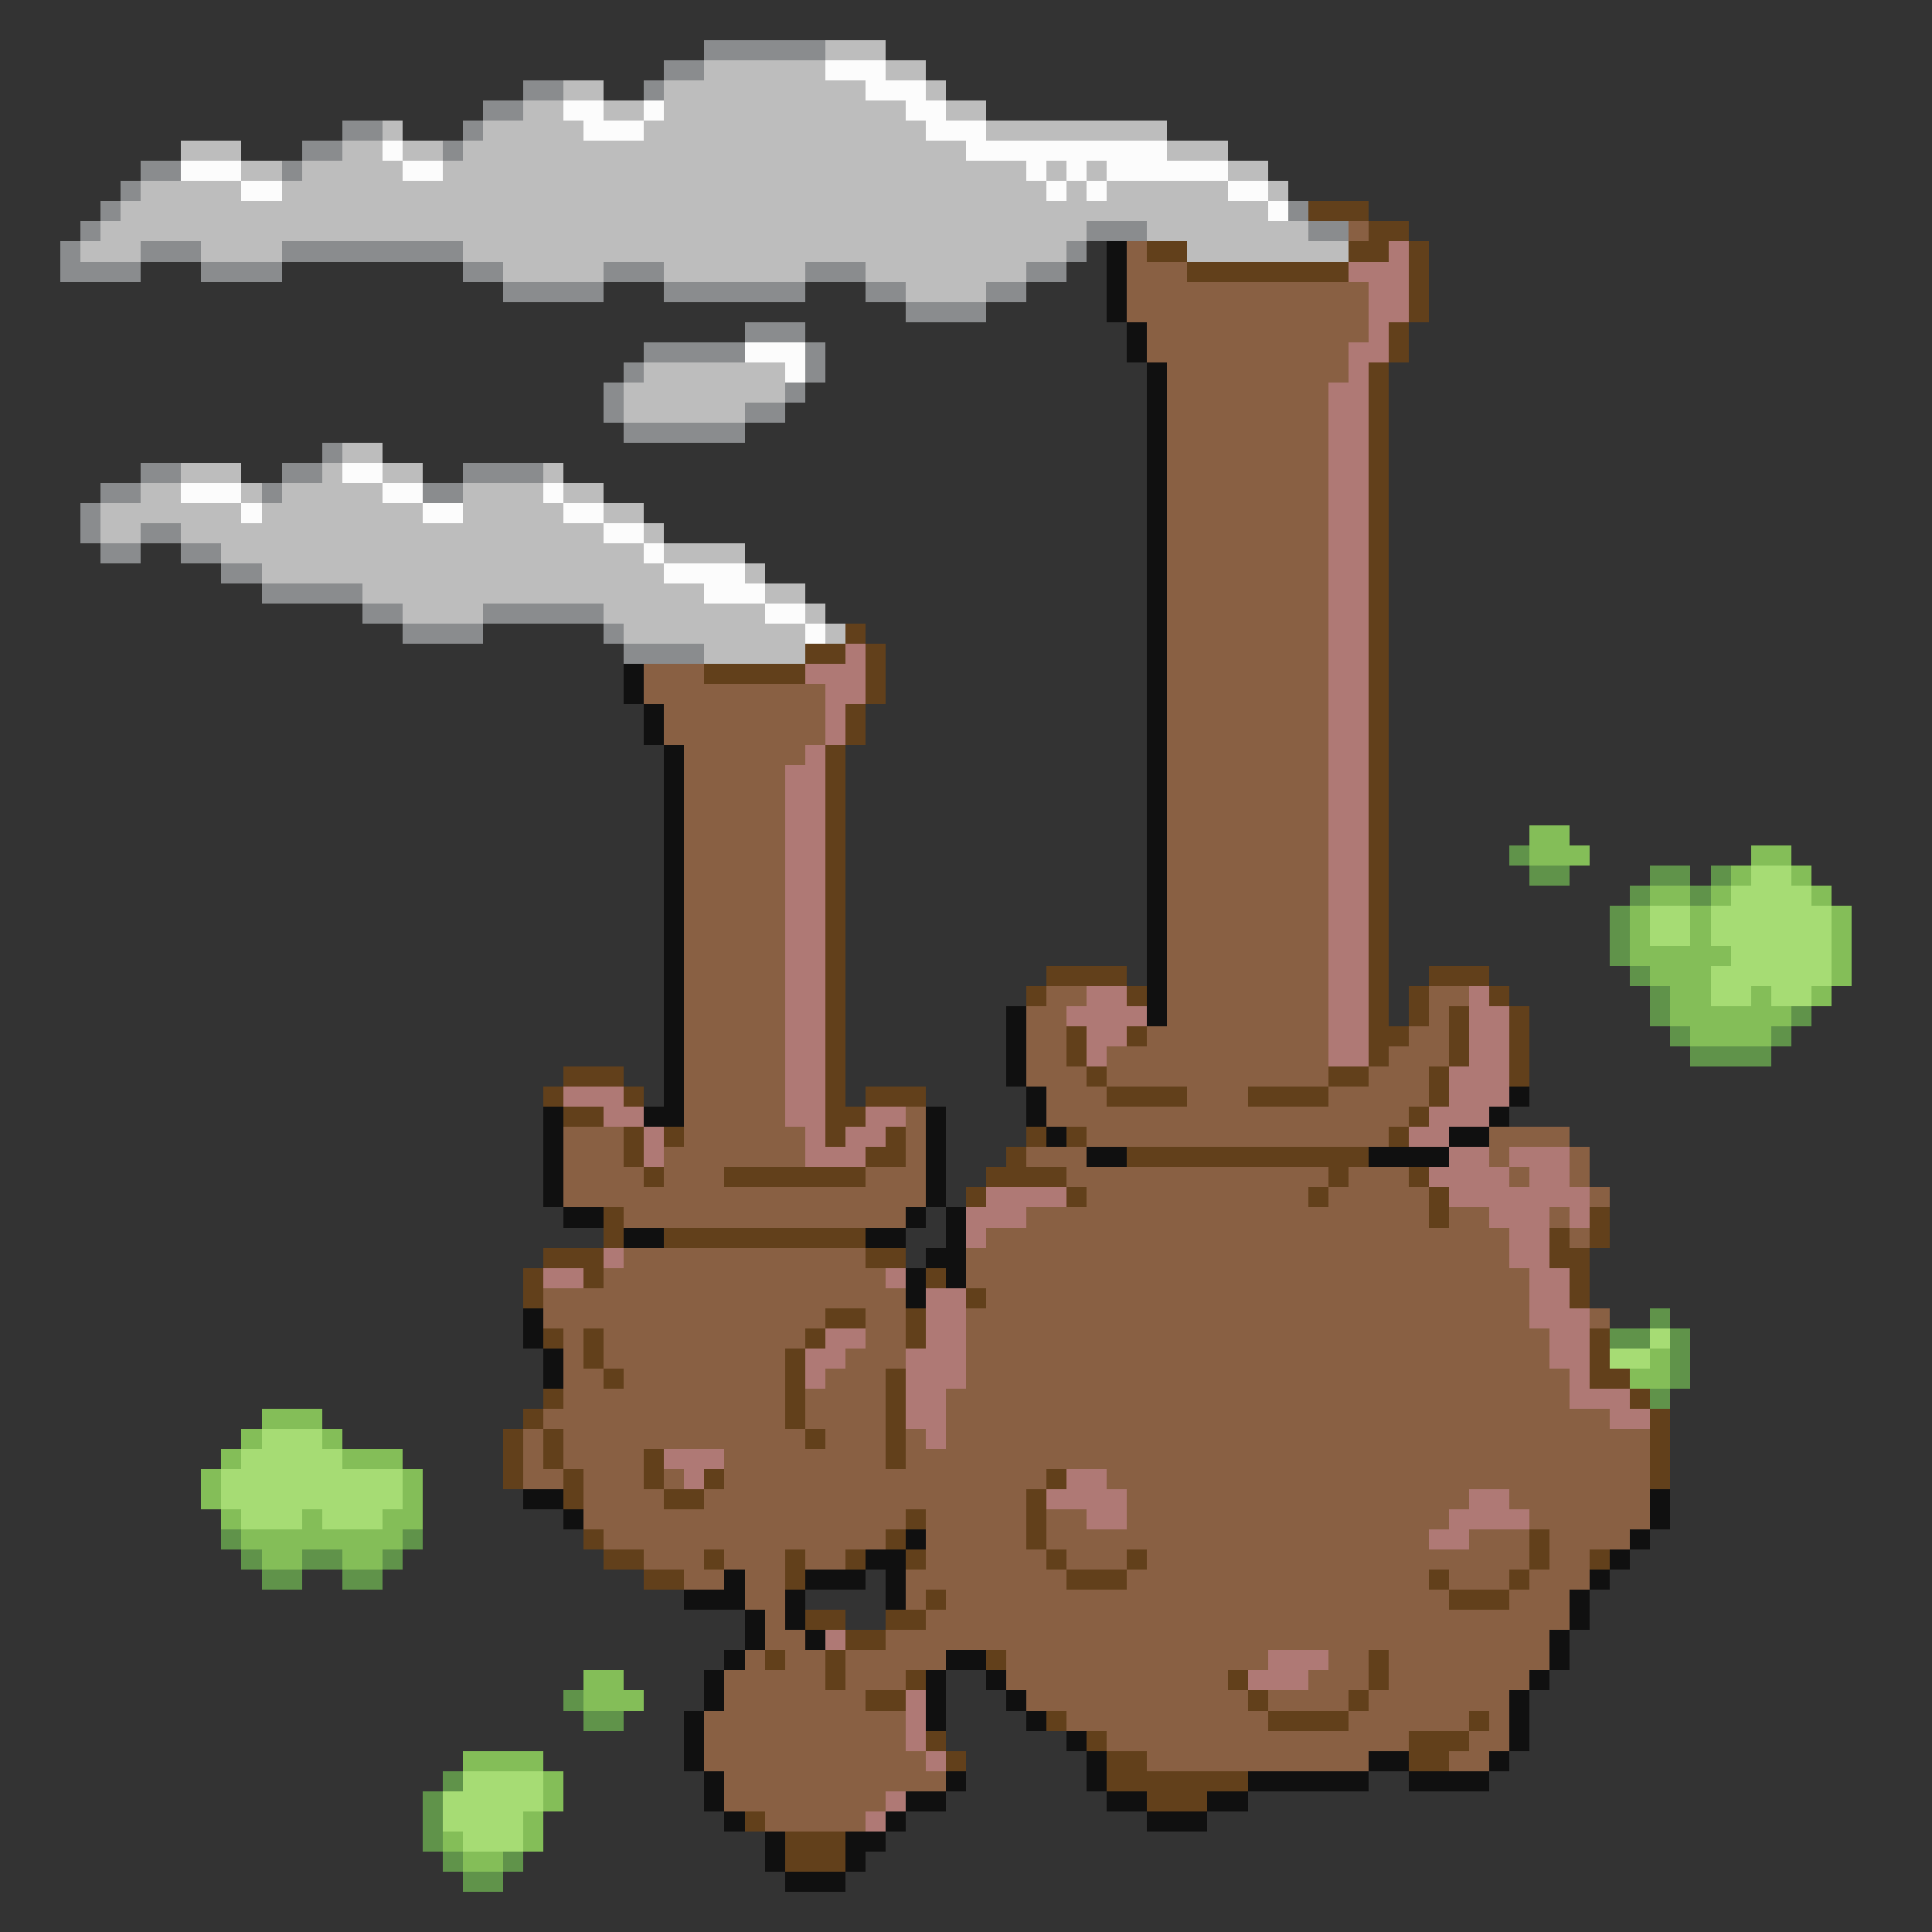 <svg xmlns="http://www.w3.org/2000/svg" viewBox="0 -0.5 96 96" shape-rendering="crispEdges">
<rect x="0" y="-0.5" width="96" height="96" fill="#333333" stroke="none"/>
<path stroke="#8a8c8e" d="M35 2h6M33 3h2M26 4h2M32 4h1M24 5h2M17 6h2M23 6h1M15 7h2M22 7h1M7 8h2M14 8h1M6 9h1M5 10h1M64 10h1M4 11h1M54 11h3M65 11h2M3 12h1M7 12h3M14 12h9M53 12h1M3 13h4M10 13h4M23 13h2M30 13h3M40 13h3M51 13h2M25 14h5M33 14h7M43 14h2M49 14h2M45 15h4M37 16h3M32 17h5M40 17h1M31 18h1M40 18h1M30 19h1M39 19h1M30 20h1M37 20h2M31 21h6M16 22h1M7 23h2M14 23h2M23 23h4M5 24h2M13 24h1M21 24h2M4 25h1M4 26h1M7 26h2M5 27h2M9 27h2M11 28h2M13 29h5M18 30h2M24 30h6M20 31h4M30 31h1M31 32h4" />
<path stroke="#bdbdbd" d="M41 2h3M35 3h6M44 3h2M28 4h2M33 4h10M46 4h1M26 5h2M30 5h2M33 5h12M47 5h2M19 6h1M24 6h5M32 6h14M49 6h9M9 7h3M17 7h2M20 7h2M23 7h25M58 7h3M12 8h2M15 8h5M22 8h29M52 8h1M54 8h1M61 8h2M7 9h5M14 9h38M53 9h1M55 9h6M63 9h1M6 10h57M5 11h49M57 11h8M4 12h3M10 12h4M23 12h30M59 12h8M25 13h5M33 13h7M43 13h8M45 14h4M32 18h7M31 19h8M31 20h6M17 22h2M9 23h3M16 23h1M19 23h2M27 23h1M7 24h2M12 24h1M14 24h5M23 24h4M28 24h2M5 25h7M13 25h8M23 25h5M30 25h2M5 26h2M9 26h21M32 26h1M11 27h21M33 27h4M13 28h20M37 28h1M18 29h17M38 29h2M20 30h4M30 30h8M40 30h1M31 31h9M41 31h1M35 32h5" />
<path stroke="#fcfcfc" d="M41 3h3M43 4h3M28 5h2M32 5h1M45 5h2M29 6h3M46 6h3M19 7h1M48 7h10M9 8h3M20 8h2M51 8h1M53 8h1M55 8h6M12 9h2M52 9h1M54 9h1M61 9h2M63 10h1M37 17h3M39 18h1M17 23h2M9 24h3M19 24h2M27 24h1M12 25h1M21 25h2M28 25h2M30 26h2M32 27h1M33 28h4M35 29h3M38 30h2M40 31h1" />
<path stroke="#62401b" d="M65 10h3M68 11h2M57 12h2M67 12h2M70 12h1M59 13h8M70 13h1M70 14h1M70 15h1M69 16h1M69 17h1M68 18h1M68 19h1M68 20h1M68 21h1M68 22h1M68 23h1M68 24h1M68 25h1M68 26h1M68 27h1M68 28h1M68 29h1M68 30h1M42 31h1M68 31h1M40 32h2M43 32h1M68 32h1M35 33h5M43 33h1M68 33h1M43 34h1M68 34h1M42 35h1M68 35h1M42 36h1M68 36h1M41 37h1M68 37h1M41 38h1M68 38h1M41 39h1M68 39h1M41 40h1M68 40h1M41 41h1M68 41h1M41 42h1M68 42h1M41 43h1M68 43h1M41 44h1M68 44h1M41 45h1M68 45h1M41 46h1M68 46h1M41 47h1M68 47h1M41 48h1M52 48h4M68 48h1M71 48h3M41 49h1M51 49h1M56 49h1M68 49h1M70 49h1M74 49h1M41 50h1M68 50h1M70 50h1M72 50h1M75 50h1M41 51h1M53 51h1M56 51h1M68 51h2M72 51h1M75 51h1M41 52h1M53 52h1M68 52h1M72 52h1M75 52h1M28 53h3M41 53h1M54 53h1M66 53h2M71 53h1M75 53h1M27 54h1M31 54h1M41 54h1M43 54h3M55 54h4M62 54h4M71 54h1M28 55h2M41 55h2M70 55h1M31 56h1M33 56h1M41 56h1M44 56h1M51 56h1M53 56h1M69 56h1M31 57h1M43 57h2M50 57h1M56 57h12M32 58h1M36 58h7M49 58h4M66 58h1M70 58h1M48 59h1M53 59h1M65 59h1M71 59h1M30 60h1M71 60h1M79 60h1M30 61h1M33 61h10M77 61h1M79 61h1M27 62h3M43 62h2M77 62h2M26 63h1M29 63h1M46 63h1M78 63h1M26 64h1M48 64h1M78 64h1M41 65h2M45 65h1M27 66h1M29 66h1M40 66h1M45 66h1M79 66h1M29 67h1M39 67h1M79 67h1M30 68h1M39 68h1M44 68h1M79 68h2M27 69h1M39 69h1M44 69h1M81 69h1M26 70h1M39 70h1M44 70h1M82 70h1M25 71h1M27 71h1M40 71h1M44 71h1M82 71h1M25 72h1M27 72h1M32 72h1M44 72h1M82 72h1M25 73h1M28 73h1M32 73h1M35 73h1M52 73h1M82 73h1M28 74h1M33 74h2M51 74h1M45 75h1M51 75h1M29 76h1M44 76h1M51 76h1M76 76h1M30 77h2M35 77h1M39 77h1M42 77h1M45 77h1M52 77h1M56 77h1M76 77h1M79 77h1M32 78h2M39 78h1M53 78h3M71 78h1M75 78h1M46 79h1M72 79h3M40 80h2M44 80h2M42 81h2M38 82h1M41 82h1M49 82h1M68 82h1M41 83h1M45 83h1M61 83h1M68 83h1M43 84h2M62 84h1M67 84h1M52 85h1M63 85h4M73 85h1M46 86h1M54 86h1M70 86h3M47 87h1M55 87h2M70 87h2M55 88h7M57 89h3M37 90h1M39 91h3M39 92h3" />
<path stroke="#896043" d="M67 11h1M56 12h1M56 13h3M56 14h12M56 15h12M57 16h11M57 17h10M58 18h9M58 19h8M58 20h8M58 21h8M58 22h8M58 23h8M58 24h8M58 25h8M58 26h8M58 27h8M58 28h8M58 29h8M58 30h8M58 31h8M58 32h8M32 33h3M58 33h8M32 34h9M58 34h8M33 35h8M58 35h8M33 36h8M58 36h8M34 37h6M58 37h8M34 38h5M58 38h8M34 39h5M58 39h8M34 40h5M58 40h8M34 41h5M58 41h8M34 42h5M58 42h8M34 43h5M58 43h8M34 44h5M58 44h8M34 45h5M58 45h8M34 46h5M58 46h8M34 47h5M58 47h8M34 48h5M58 48h8M34 49h5M52 49h2M58 49h8M71 49h2M34 50h5M51 50h2M58 50h8M71 50h1M34 51h5M51 51h2M57 51h9M70 51h2M34 52h5M51 52h2M55 52h11M69 52h3M34 53h5M51 53h3M55 53h11M68 53h3M34 54h5M52 54h3M59 54h3M66 54h5M34 55h5M45 55h1M52 55h18M28 56h3M34 56h6M45 56h1M54 56h15M74 56h4M28 57h3M33 57h7M45 57h1M51 57h3M74 57h1M78 57h1M28 58h4M33 58h3M43 58h3M53 58h13M67 58h3M75 58h1M78 58h1M28 59h18M54 59h11M66 59h5M79 59h1M31 60h14M51 60h20M72 60h2M77 60h1M49 61h26M78 61h1M31 62h12M48 62h27M30 63h14M48 63h28M27 64h18M49 64h27M27 65h14M43 65h2M48 65h28M79 65h1M28 66h1M30 66h10M43 66h2M48 66h29M28 67h1M30 67h9M42 67h3M48 67h29M28 68h2M31 68h8M41 68h3M48 68h30M28 69h11M40 69h4M47 69h31M27 70h12M40 70h4M47 70h33M26 71h1M28 71h12M41 71h3M45 71h1M47 71h35M26 72h1M28 72h4M36 72h8M45 72h37M26 73h2M29 73h3M33 73h1M36 73h16M55 73h27M29 74h4M35 74h16M56 74h17M75 74h7M29 75h16M46 75h5M52 75h2M56 75h16M76 75h6M30 76h14M46 76h5M52 76h19M73 76h3M77 76h4M32 77h3M36 77h3M40 77h2M46 77h6M53 77h3M57 77h19M77 77h2M34 78h2M37 78h2M45 78h8M56 78h15M72 78h3M76 78h3M37 79h2M45 79h1M47 79h25M75 79h3M38 80h1M46 80h32M38 81h2M44 81h33M37 82h1M39 82h2M42 82h5M50 82h13M66 82h2M69 82h8M36 83h5M42 83h3M50 83h11M65 83h3M69 83h7M36 84h7M51 84h11M63 84h4M68 84h7M35 85h10M53 85h10M67 85h6M74 85h1M35 86h10M55 86h15M73 86h2M35 87h11M57 87h11M72 87h2M36 88h11M36 89h8M38 90h5" />
<path stroke="#101010" d="M55 12h1M55 13h1M55 14h1M55 15h1M56 16h1M56 17h1M57 18h1M57 19h1M57 20h1M57 21h1M57 22h1M57 23h1M57 24h1M57 25h1M57 26h1M57 27h1M57 28h1M57 29h1M57 30h1M57 31h1M57 32h1M31 33h1M57 33h1M31 34h1M57 34h1M32 35h1M57 35h1M32 36h1M57 36h1M33 37h1M57 37h1M33 38h1M57 38h1M33 39h1M57 39h1M33 40h1M57 40h1M33 41h1M57 41h1M33 42h1M57 42h1M33 43h1M57 43h1M33 44h1M57 44h1M33 45h1M57 45h1M33 46h1M57 46h1M33 47h1M57 47h1M33 48h1M57 48h1M33 49h1M57 49h1M33 50h1M50 50h1M57 50h1M33 51h1M50 51h1M33 52h1M50 52h1M33 53h1M50 53h1M33 54h1M51 54h1M75 54h1M27 55h1M32 55h2M46 55h1M51 55h1M74 55h1M27 56h1M46 56h1M52 56h1M72 56h2M27 57h1M46 57h1M54 57h2M68 57h4M27 58h1M46 58h1M27 59h1M46 59h1M28 60h2M45 60h1M47 60h1M31 61h2M43 61h2M47 61h1M46 62h2M45 63h1M47 63h1M45 64h1M26 65h1M26 66h1M27 67h1M27 68h1M26 74h2M82 74h1M28 75h1M82 75h1M45 76h1M81 76h1M43 77h2M80 77h1M36 78h1M40 78h3M44 78h1M79 78h1M34 79h3M39 79h1M44 79h1M78 79h1M37 80h1M39 80h1M78 80h1M37 81h1M40 81h1M77 81h1M36 82h1M47 82h2M77 82h1M35 83h1M46 83h1M49 83h1M76 83h1M35 84h1M46 84h1M50 84h1M75 84h1M34 85h1M46 85h1M51 85h1M75 85h1M34 86h1M53 86h1M75 86h1M34 87h1M54 87h1M68 87h2M74 87h1M35 88h1M47 88h1M54 88h1M62 88h6M70 88h4M35 89h1M45 89h2M55 89h2M60 89h2M36 90h1M44 90h1M57 90h3M38 91h1M42 91h2M38 92h1M42 92h1M39 93h3" />
<path stroke="#af7975" d="M69 12h1M67 13h3M68 14h2M68 15h2M68 16h1M67 17h2M67 18h1M66 19h2M66 20h2M66 21h2M66 22h2M66 23h2M66 24h2M66 25h2M66 26h2M66 27h2M66 28h2M66 29h2M66 30h2M66 31h2M42 32h1M66 32h2M40 33h3M66 33h2M41 34h2M66 34h2M41 35h1M66 35h2M41 36h1M66 36h2M40 37h1M66 37h2M39 38h2M66 38h2M39 39h2M66 39h2M39 40h2M66 40h2M39 41h2M66 41h2M39 42h2M66 42h2M39 43h2M66 43h2M39 44h2M66 44h2M39 45h2M66 45h2M39 46h2M66 46h2M39 47h2M66 47h2M39 48h2M66 48h2M39 49h2M54 49h2M66 49h2M73 49h1M39 50h2M53 50h4M66 50h2M73 50h2M39 51h2M54 51h2M66 51h2M73 51h2M39 52h2M54 52h1M66 52h2M73 52h2M39 53h2M72 53h3M28 54h3M39 54h2M72 54h3M30 55h2M39 55h2M43 55h2M71 55h3M32 56h1M40 56h1M42 56h2M70 56h2M32 57h1M40 57h3M72 57h2M75 57h3M71 58h4M76 58h2M49 59h4M72 59h7M48 60h3M74 60h3M78 60h1M48 61h1M75 61h2M30 62h1M75 62h2M27 63h2M44 63h1M76 63h2M46 64h2M76 64h2M46 65h2M76 65h3M41 66h2M46 66h2M77 66h2M40 67h2M45 67h3M77 67h2M40 68h1M45 68h3M78 68h1M45 69h2M78 69h3M45 70h2M80 70h2M46 71h1M33 72h3M34 73h1M53 73h2M52 74h4M73 74h2M54 75h2M72 75h4M71 76h2M41 81h1M63 82h3M62 83h3M45 84h1M45 85h1M45 86h1M46 87h1M44 89h1M43 90h1" />
<path stroke="#84be58" d="M76 41h2M76 42h3M87 42h2M86 43h1M89 43h1M82 44h2M85 44h1M90 44h1M81 45h1M84 45h1M91 45h1M81 46h1M84 46h1M91 46h1M81 47h5M91 47h1M82 48h3M91 48h1M83 49h2M87 49h1M90 49h1M83 50h6M84 51h4M82 67h1M81 68h2M13 70h3M12 71h1M16 71h1M11 72h1M17 72h3M10 73h1M20 73h1M10 74h1M20 74h1M11 75h1M15 75h1M19 75h2M12 76h8M13 77h2M17 77h2M29 83h2M29 84h3M23 87h4M27 88h1M27 89h1M26 90h1M22 91h1M26 91h1M23 92h2" />
<path stroke="#60934a" d="M75 42h1M76 43h2M82 43h2M85 43h1M81 44h1M84 44h1M80 45h1M80 46h1M80 47h1M81 48h1M82 49h1M82 50h1M89 50h1M83 51h1M88 51h1M84 52h4M82 65h1M80 66h2M83 66h1M83 67h1M83 68h1M82 69h1M11 76h1M20 76h1M12 77h1M15 77h2M19 77h1M13 78h2M17 78h2M28 84h1M29 85h2M22 88h1M21 89h1M21 90h1M21 91h1M22 92h1M25 92h1M23 93h2" />
<path stroke="#a6dc74" d="M87 43h2M86 44h4M82 45h2M85 45h6M82 46h2M85 46h6M86 47h5M85 48h6M85 49h2M88 49h2M82 66h1M80 67h2M13 71h3M12 72h5M11 73h9M11 74h9M12 75h3M16 75h3M23 88h4M22 89h5M22 90h4M23 91h3" />
</svg>